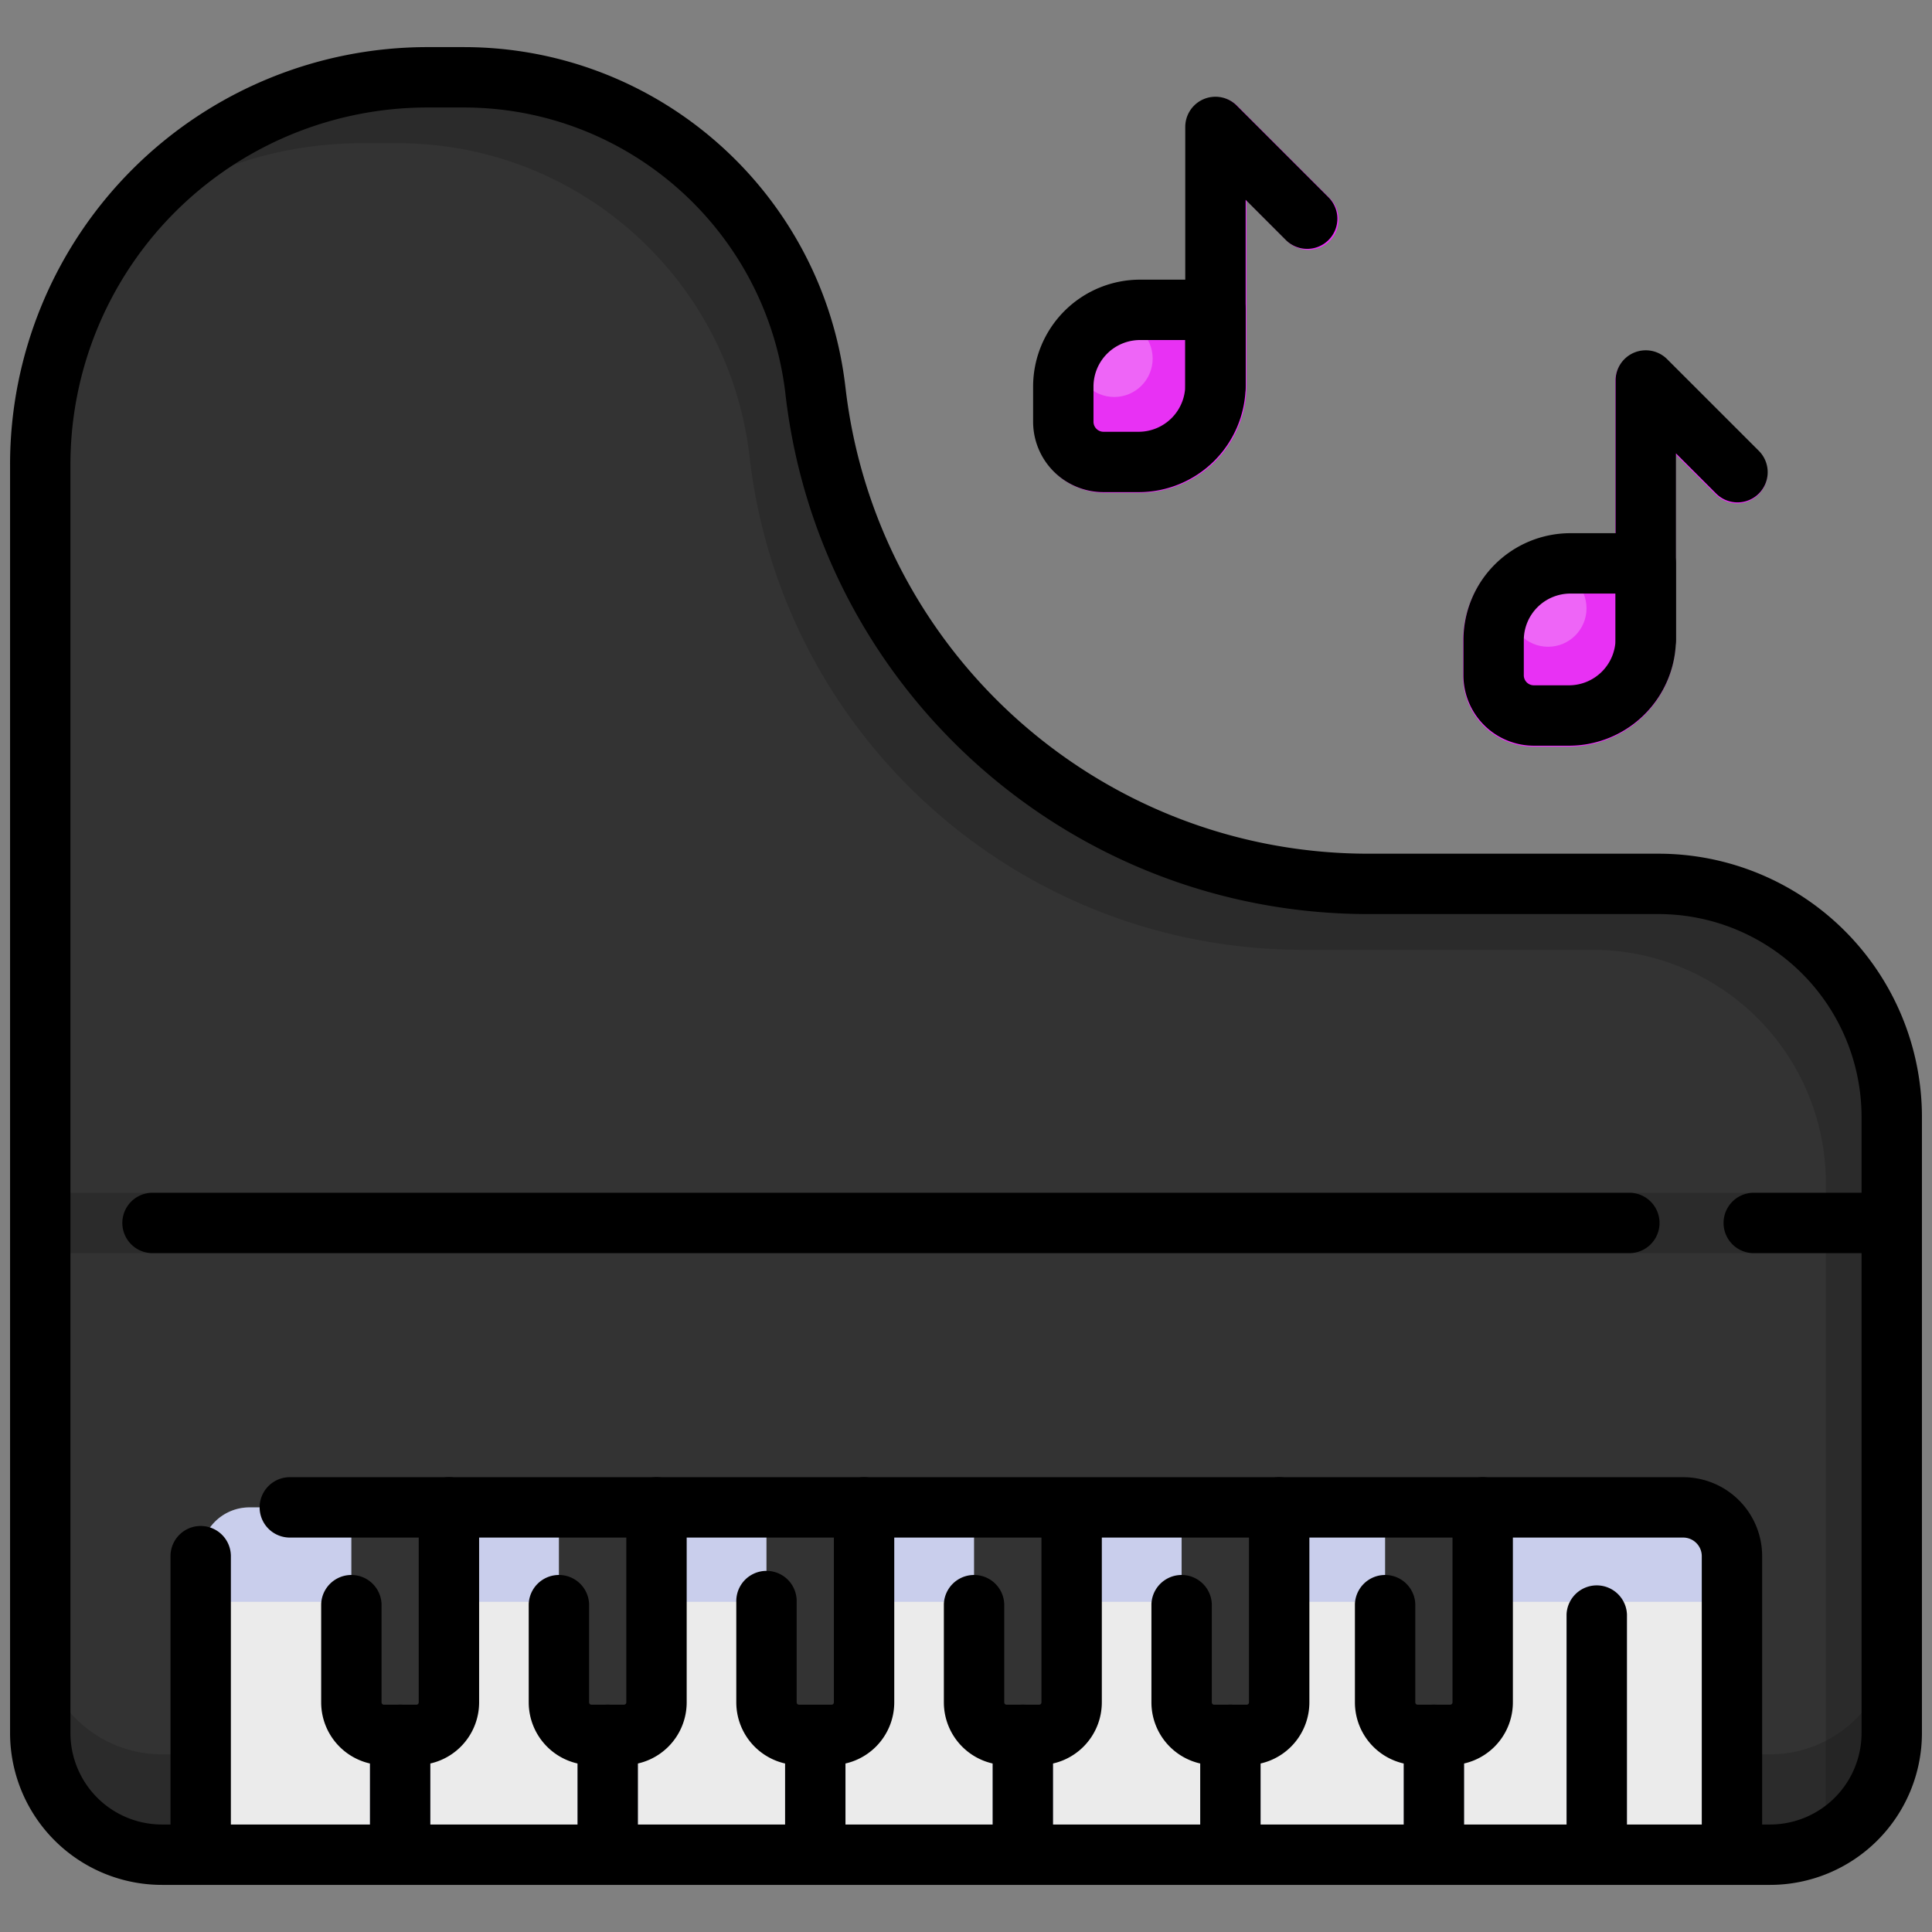 <svg xmlns="http://www.w3.org/2000/svg" fill-rule="evenodd" stroke-linejoin="round" stroke-miterlimit="2" clip-rule="evenodd" viewBox="0 0 96 96" id="piano"><rect x="0" y="0" width="96" height="96" fill="#808080" stroke="none"/><path fill="none" d="M0 0h96v96H0z"></path><path fill="#333" d="M94 55.512A11.593 11.593 0 0 0 82.408 43.92H68.003c-14.053 0-25.873-10.536-27.483-24.497v-.003c-1.023-8.878-8.541-15.579-17.478-15.579h-1.798A19.244 19.244 0 0 0 2 23.085V86.11a6.046 6.046 0 0 0 6.05 6.049h79.9A6.047 6.047 0 0 0 94 86.11V55.512Z"></path><path fill-opacity=".15" d="M2 81.123v4.987a6.046 6.046 0 0 0 6.05 6.049h79.9A6.047 6.047 0 0 0 94 86.11v-4.987a6.046 6.046 0 0 1-6.05 6.049H8.05A6.047 6.047 0 0 1 2 81.123Z"></path><path fill-opacity=".15" d="M6.097 11.214a19.244 19.244 0 0 1 11.87-4.097h1.799c8.937 0 16.455 6.701 17.478 15.58v.002c1.609 13.961 13.43 24.497 27.483 24.497h14.405a11.593 11.593 0 0 1 11.592 11.592v30.598c0 .801-.159 1.586-.46 2.313A6.046 6.046 0 0 0 94 86.11V55.512A11.593 11.593 0 0 0 82.408 43.92H68.003c-14.053 0-25.873-10.536-27.483-24.497v-.003c-1.023-8.878-8.541-15.579-17.478-15.579h-1.798a19.244 19.244 0 0 0-15.147 7.373Z"></path><path fill="#ebebeb" d="M86.06 77.325a2.425 2.425 0 0 0-2.425-2.424H12.396a2.424 2.424 0 0 0-2.424 2.424v14.834H86.06V77.325Z"></path><path fill="#0d28f2" fill-opacity=".15" d="M9.972 79.594H86.06v-2.269a2.425 2.425 0 0 0-2.425-2.424H12.396a2.424 2.424 0 0 0-2.424 2.424v2.269Z"></path><path fill="#caceec" d="M18.383 92.159h3v-5.954a1.5 1.5 0 0 0-3 0v5.954Zm13.314 0v-5.954a1.5 1.5 0 0 0-3 0v5.954h3Zm7.314 0h3v-5.954a1.501 1.501 0 0 0-3 0v5.954Zm13.313 0v-5.954a1.5 1.5 0 0 0-3 0v5.954h3Zm10.314 0v-5.954a1.5 1.5 0 0 0-3 0v5.954h3Zm7.112 0h3v-5.954a1.5 1.5 0 0 0-3 0v5.954Zm8.092 0h3V80.223a1.501 1.501 0 0 0-3 0v11.936Z"></path><path fill="#333" d="M22.307 74.901h-4.848v9.688c0 .892.723 1.616 1.616 1.616h1.616c.892 0 1.616-.724 1.616-1.616v-9.688zm30.942 0H48.4v9.688c0 .892.724 1.616 1.616 1.616h1.616c.893 0 1.617-.724 1.617-1.616v-9.688zm10.313 0h-4.848v9.688c0 .892.724 1.616 1.616 1.616h1.616c.893 0 1.616-.724 1.616-1.616v-9.688zm10.112 0h-4.849v9.688c0 .892.724 1.616 1.617 1.616h1.616c.892 0 1.616-.724 1.616-1.616v-9.688zm-41.053 0h-4.849v9.688c0 .892.724 1.616 1.617 1.616h1.616c.892 0 1.616-.724 1.616-1.616v-9.688zm10.314 0h-4.849v9.688c0 .892.724 1.616 1.616 1.616h1.617c.892 0 1.616-.724 1.616-1.616v-9.688z"></path><path fill-opacity=".15" d="M2 59.268h92v3H2z"></path><path fill="#e831f4" d="M58.94 13.927h-2.242a5.32 5.32 0 0 0-5.317 5.317v1.742a3.503 3.503 0 0 0 3.5 3.5h1.742a5.318 5.318 0 0 0 5.317-5.236V9.959l1.998 1.998a1.5 1.5 0 1 0 2.121-2.121l-4.558-4.559a1.5 1.5 0 0 0-2.561 1.061v7.589Z"></path><circle cx="55.366" cy="17.817" r="1.909" fill="#fff" fill-opacity=".25"></circle><path fill="#e831f4" d="M80.259 26.546h-2.242a5.318 5.318 0 0 0-5.318 5.317v1.742a3.503 3.503 0 0 0 3.5 3.5h1.742a5.315 5.315 0 0 0 5.317-5.236l.001-.044v-9.247l1.997 1.998a1.502 1.502 0 0 0 2.122 0 1.502 1.502 0 0 0 0-2.122l-4.559-4.558a1.5 1.5 0 0 0-2.56 1.061v7.589Z"></path><circle cx="76.924" cy="30.228" r="1.909" fill="#fff" fill-opacity=".25"></circle><path d="M95.5 55.512A13.092 13.092 0 0 0 82.408 42.42H68.003c-13.291 0-24.471-9.965-25.992-23.169l-.001-.002C40.9 9.613 32.741 2.341 23.042 2.341h-1.798A20.74 20.74 0 0 0 6.576 8.417 20.74 20.74 0 0 0 .5 23.085V86.11a7.549 7.549 0 0 0 7.55 7.549h79.9a7.55 7.55 0 0 0 7.55-7.549V55.512Zm-3 0V86.11a4.55 4.55 0 0 1-4.55 4.549H8.05A4.549 4.549 0 0 1 3.5 86.11V23.085A17.743 17.743 0 0 1 21.244 5.341h1.798c8.175 0 15.052 6.129 15.988 14.251v.003C40.727 34.312 53.188 45.42 68.003 45.42h14.405A10.092 10.092 0 0 1 92.5 55.512Z"></path><path d="M8.472 77.325v14.834a1.5 1.5 0 0 0 3 0V77.325a1.5 1.5 0 0 0-3 0ZM87.56 92.159V77.325a3.924 3.924 0 0 0-3.925-3.924H14.401a1.5 1.5 0 0 0 0 3h69.234c.511 0 .925.414.925.924v14.834a1.5 1.5 0 0 0 3 0Z"></path><path d="M15.959 79.706v4.883a3.116 3.116 0 0 0 3.116 3.116h1.616a3.116 3.116 0 0 0 3.116-3.116v-9.688a1.5 1.5 0 0 0-3 0v9.688a.116.116 0 0 1-.116.116h-1.616a.116.116 0 0 1-.116-.116v-4.883a1.501 1.501 0 0 0-3 0zm30.941 0v4.883a3.116 3.116 0 0 0 3.116 3.116h1.616a3.117 3.117 0 0 0 3.117-3.116v-9.688a1.501 1.501 0 0 0-3 0v9.688a.116.116 0 0 1-.117.116h-1.616a.116.116 0 0 1-.116-.116v-4.883a1.501 1.501 0 0 0-3 0zm10.314 0v4.883a3.116 3.116 0 0 0 3.116 3.116h1.616a3.116 3.116 0 0 0 3.116-3.116v-9.688a1.5 1.5 0 0 0-3 0v9.688a.116.116 0 0 1-.116.116H60.33a.116.116 0 0 1-.116-.116v-4.883a1.501 1.501 0 0 0-3 0zm10.111 0v4.883a3.117 3.117 0 0 0 3.117 3.116h1.616a3.116 3.116 0 0 0 3.116-3.116v-9.688a1.5 1.5 0 0 0-3 0v9.688a.116.116 0 0 1-.116.116h-1.616a.116.116 0 0 1-.117-.116v-4.883a1.501 1.501 0 0 0-3 0zm-41.053 0v4.883a3.117 3.117 0 0 0 3.117 3.116h1.616a3.116 3.116 0 0 0 3.116-3.116v-9.688a1.5 1.5 0 0 0-3 0v9.688a.116.116 0 0 1-.116.116h-1.616a.116.116 0 0 1-.117-.116v-4.883a1.501 1.501 0 0 0-3 0zm10.314-.15v5.033a3.116 3.116 0 0 0 3.116 3.116h1.617a3.116 3.116 0 0 0 3.116-3.116v-9.688a1.5 1.5 0 0 0-3 0v9.688a.116.116 0 0 1-.116.116h-1.617a.116.116 0 0 1-.116-.116v-5.033a1.5 1.5 0 0 0-3 0z"></path><path d="M18.383 86.205v5.954a1.5 1.5 0 0 0 3 0v-5.954a1.5 1.5 0 0 0-3 0zm10.314 0v5.954a1.5 1.5 0 0 0 3 0v-5.954a1.5 1.5 0 0 0-3 0zm10.314 0v5.954a1.5 1.5 0 0 0 3 0v-5.954a1.501 1.501 0 0 0-3 0zm10.313 0v5.954a1.5 1.5 0 0 0 3 0v-5.954a1.5 1.5 0 0 0-3 0zm10.314 0v5.954a1.5 1.5 0 0 0 3 0v-5.954a1.5 1.5 0 0 0-3 0zm10.112 0v5.954a1.5 1.5 0 0 0 3 0v-5.954a1.5 1.5 0 0 0-3 0zm8.092-5.982v11.936a1.5 1.5 0 0 0 3 0V80.223a1.501 1.501 0 0 0-3 0zM7.579 62.268h73.382a1.5 1.5 0 0 0 0-3H7.579a1.5 1.5 0 0 0 0 3zm79.564 0h5.541a1.5 1.5 0 0 0 0-3h-5.541a1.5 1.5 0 0 0 0 3zM61.895 15.396a1.5 1.5 0 0 0-1.5-1.5h-3.742a5.316 5.316 0 0 0-5.318 5.317v1.742a3.5 3.5 0 0 0 3.5 3.5h1.742a5.318 5.318 0 0 0 5.318-5.317v-3.742zm-3 1.5v2.242a2.32 2.32 0 0 1-2.318 2.317h-1.742a.499.499 0 0 1-.5-.5v-1.742a2.314 2.314 0 0 1 2.318-2.317h2.242z"></path><path d="M61.895 19.176V9.928l1.997 1.998a1.5 1.5 0 0 0 2.122-2.121l-4.559-4.559a1.5 1.5 0 0 0-2.56 1.061v12.869a1.5 1.5 0 0 0 3 0zm21.382 8.818a1.5 1.5 0 0 0-1.5-1.5h-3.742a5.317 5.317 0 0 0-5.318 5.318v1.741a3.5 3.5 0 0 0 3.5 3.5h1.742a5.318 5.318 0 0 0 5.318-5.317v-3.742zm-3 1.5v2.242a2.32 2.32 0 0 1-2.318 2.317h-1.742a.499.499 0 0 1-.5-.5v-1.741a2.317 2.317 0 0 1 2.318-2.318h2.242z"></path><path d="M83.277 31.774v-9.247l1.997 1.997a1.5 1.5 0 0 0 2.122-2.121l-4.559-4.558a1.5 1.5 0 0 0-2.56 1.06v12.869a1.5 1.5 0 0 0 3 0Z"></path></svg>